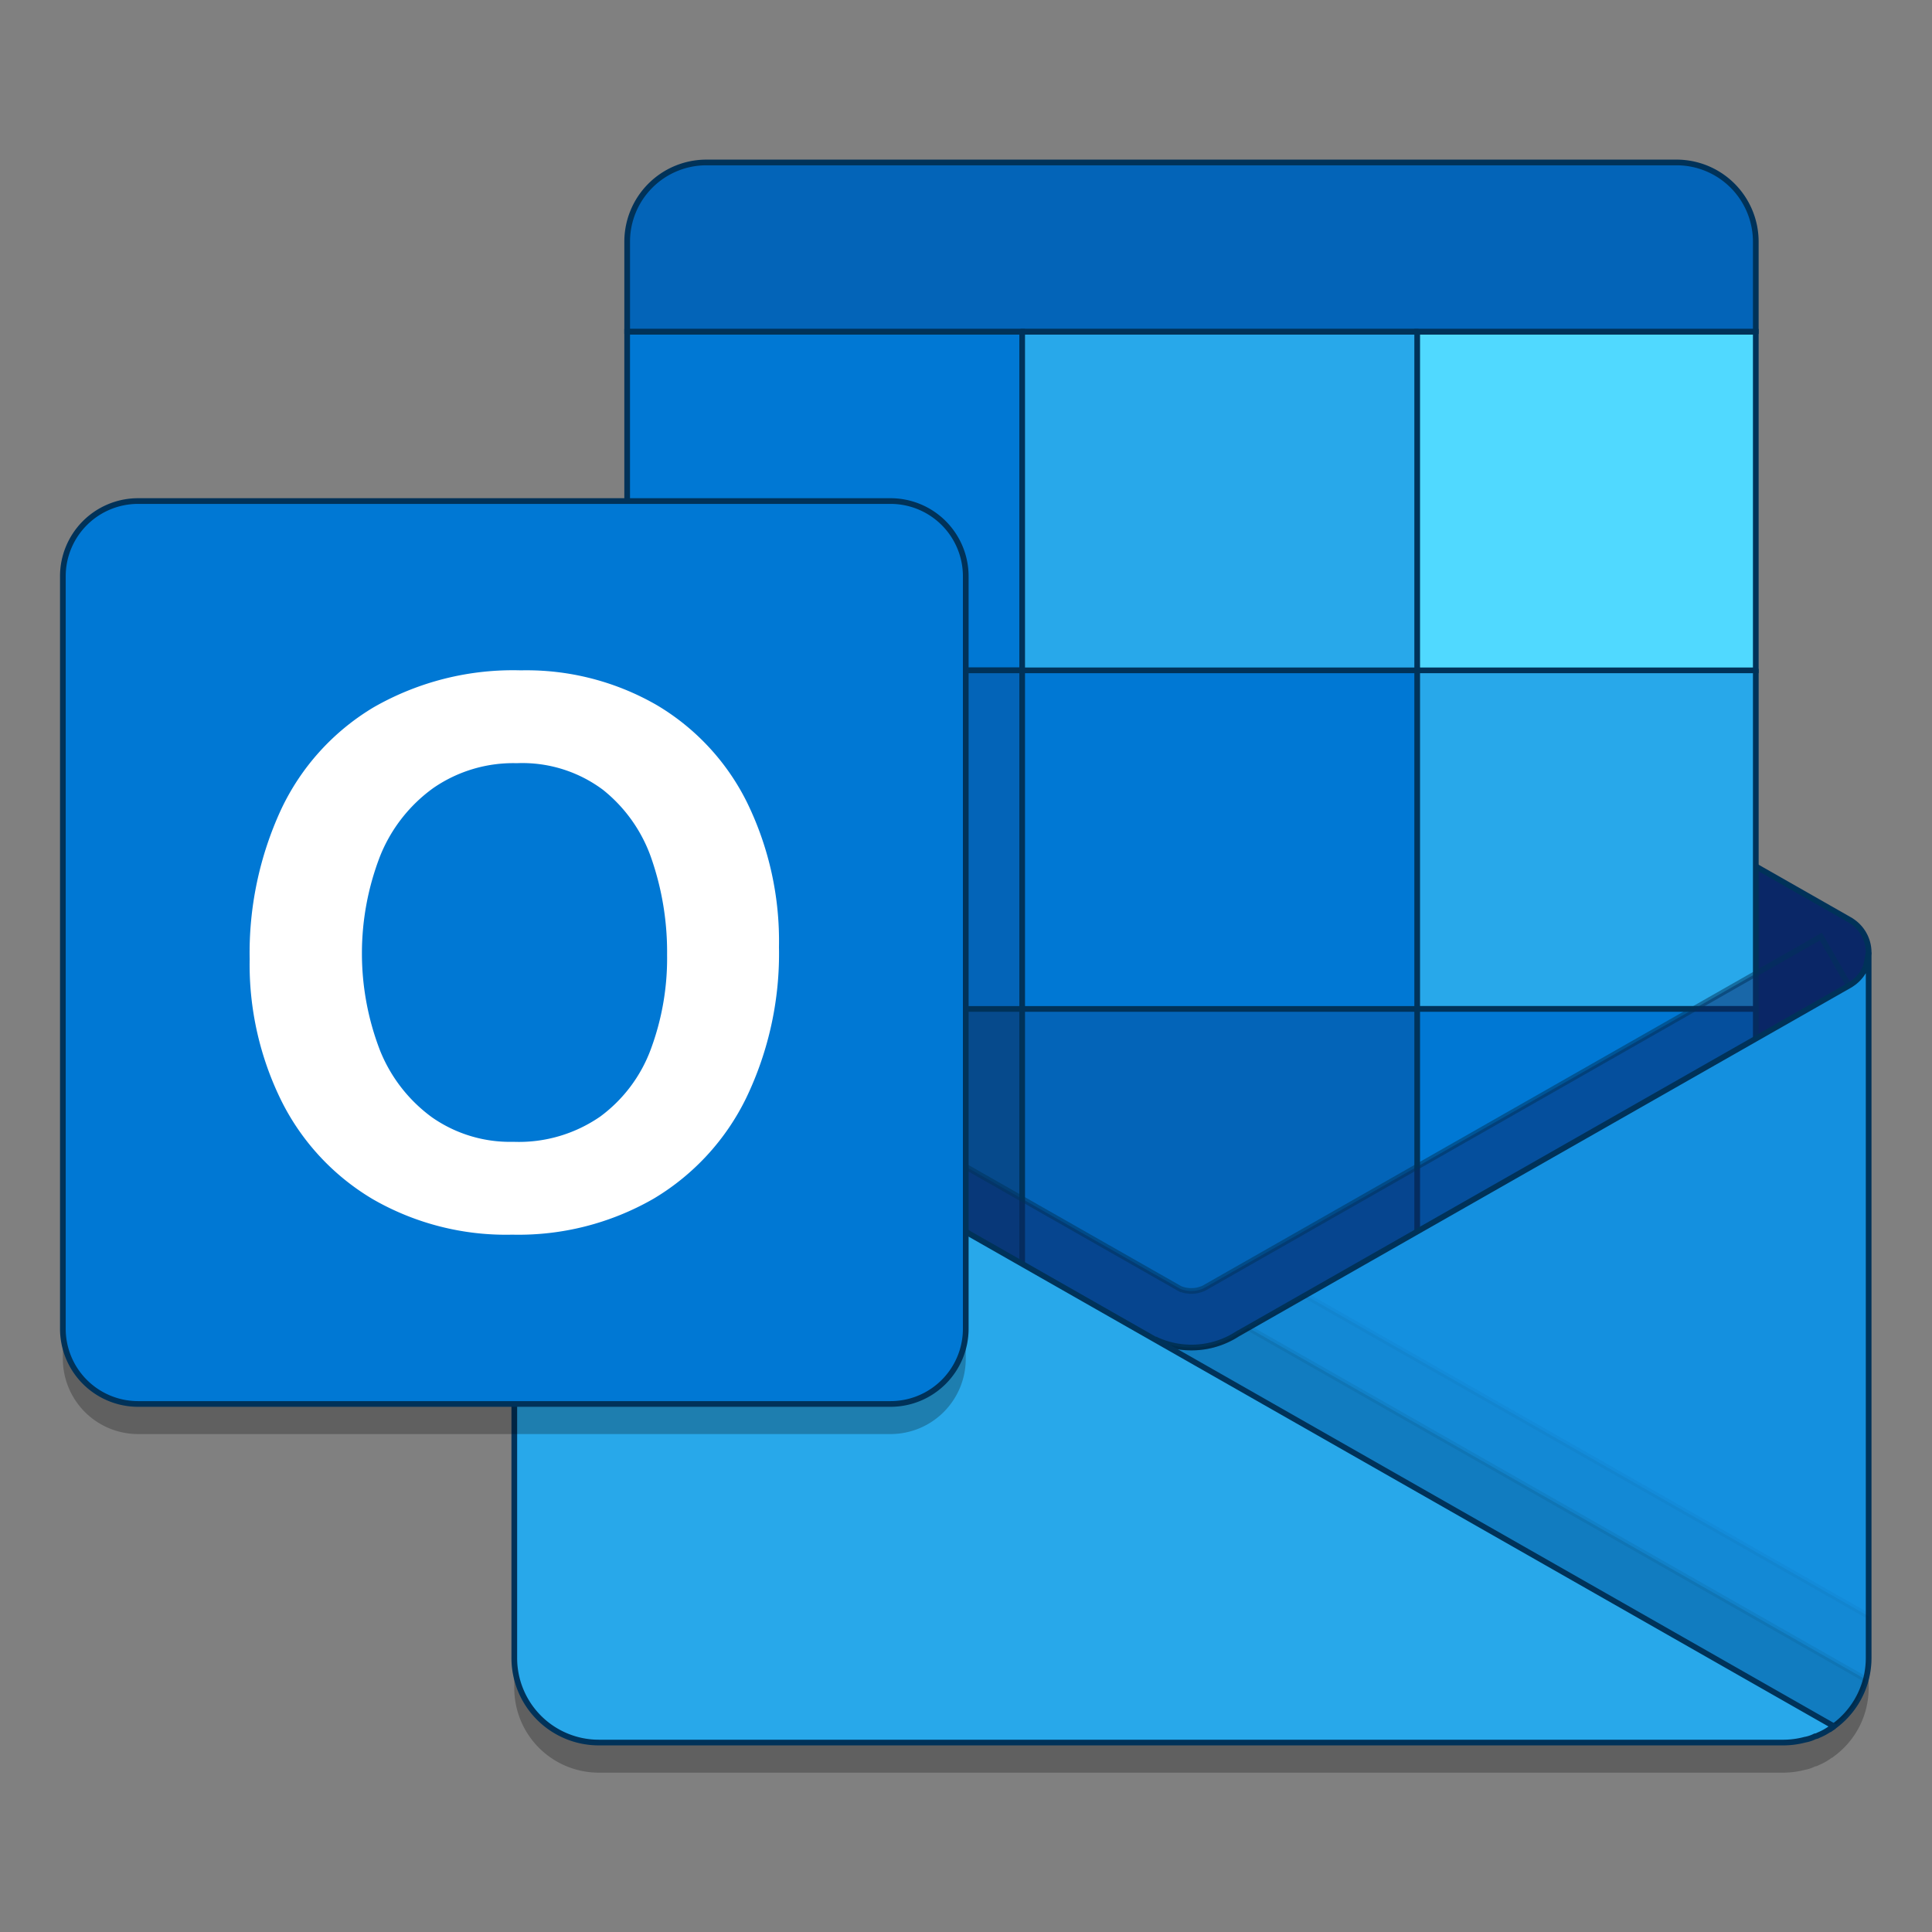 <?xml version="1.0" encoding="UTF-8" standalone="no"?>
<svg
   xmlns:dc="http://purl.org/dc/elements/1.1/"
   xmlns:cc="http://creativecommons.org/ns#"
   xmlns:rdf="http://www.w3.org/1999/02/22-rdf-syntax-ns#"
   xmlns:svg="http://www.w3.org/2000/svg"
   xmlns="http://www.w3.org/2000/svg"
   xmlns:sodipodi="http://sodipodi.sourceforge.net/DTD/sodipodi-0.dtd"
   xmlns:inkscape="http://www.inkscape.org/namespaces/inkscape"
   viewBox="0 0 128 128"
   version="1.1"
   id="svg48"
   sodipodi:docname="outlook.svg"
   width="128"
   height="128"
   inkscape:version="0.92.2 5c3e80d, 2017-08-06">
  <rect x="0" y="0" width="128" height="128" fill="#808080" stroke="none"/>
  <defs
     id="defs52" />
  <sodipodi:namedview
     pagecolor="#ffffff"
     bordercolor="#666666"
     borderopacity="1"
     objecttolerance="10"
     gridtolerance="10"
     guidetolerance="10"
     inkscape:pageopacity="0"
     inkscape:pageshadow="2"
     inkscape:window-width="1600"
     inkscape:window-height="803"
     id="namedview50"
     showgrid="false"
     inkscape:zoom="1.3037282"
     inkscape:cx="-160.64394"
     inkscape:cy="59.284074"
     inkscape:window-x="0"
     inkscape:window-y="0"
     inkscape:window-maximized="1"
     inkscape:current-layer="svg48" />
  <title
     id="title2">OfficeCore10_32x_24x_20x_16x_01-22-2019</title>
  <g
     id="g872"
     transform="matrix(0.997,0,0,0.997,179.888,-0.702)">
    <path
       inkscape:connector-curvature="0"
       id="path832"
       d="m -56.253,66 a 2.498,2.498 0 0 1 -1.25,2.162 v 0.002 l -0.049,0.029 -0.014,0.008 -40.643,23.152 a 5.613,5.613 0 0 1 -5.477,0.342 l 0.025,0.035 -41.281,-23.518 v -0.037 h -0.037 l -0.113,-0.076 a 2.44,2.44 0 0 1 -1.162,-2.029 V 112.875 a 5.617,5.617 0 0 0 5.625,5.625 h 78.75 a 5.635,5.635 0 0 0 1.387,-0.188 2.388,2.388 0 0 0 0.676,-0.225 0.532,0.532 0 0 0 0.225,-0.076 3.928,3.928 0 0 0 0.863,-0.486 c 0.075,-0.037 0.113,-0.038 0.15,-0.113 v 0.018 a 5.616,5.616 0 0 0 2.324,-4.555 z"
       style="opacity:0.25;fill:#000000;stroke:none;stroke-width:0.378;stroke-miterlimit:4;stroke-dasharray:none;stroke-opacity:1" />
    <path
       d="m -69.019,11.5 h -64.468 a 5.265,5.265 0 0 0 -5.265,5.265 V 22.75 l 36.337,11.25 38.661,-11.25 v -5.985 a 5.265,5.265 0 0 0 -5.265,-5.265 z"
       id="path4"
       inkscape:connector-curvature="0"
       style="fill:#0364b8;stroke:#003259;stroke-width:0.378;stroke-miterlimit:4;stroke-dasharray:none;stroke-opacity:1" />
    <path
       d="m -57.566,69.271 a 42.531,42.531 0 0 0 1.313,-5.269 2.497,2.497 0 0 0 -1.25,-2.163 v -0.002 l -0.048,-0.027 -0.015,-0.009 -40.642,-23.153 a 5.62,5.62 0 0 0 -0.545,-0.31 v -2.25e-4 a 5.626,5.626 0 0 0 -5,0 l -2.2e-4,2.25e-4 a 5.591,5.591 0 0 0 -0.545,0.31 l -40.642,23.153 -0.015,0.009 -0.048,0.027 v 0.002 a 2.498,2.498 0 0 0 -1.25,2.163 42.538,42.538 0 0 0 1.313,5.269 l 43.094,31.519 z"
       id="path6"
       inkscape:connector-curvature="0"
       style="fill:#0a2767;stroke:#003259;stroke-width:0.378;stroke-miterlimit:4;stroke-dasharray:none;stroke-opacity:1" />
    <polygon
       transform="matrix(3.75,0,0,3.75,-176.253,4)"
       points="24,5 17,5 14.979,8 17,11 24,17 30,17 30,11 "
       id="polygon8"
       style="fill:#28a8ea;stroke:#003259;stroke-width:0.101;stroke-miterlimit:4;stroke-dasharray:none;stroke-opacity:1" />
    <rect
       x="-138.753"
       y="22.75"
       width="26.249"
       height="22.5"
       id="rect10"
       style="fill:#0078d4;stroke:#003259;stroke-width:0.378;stroke-miterlimit:4;stroke-dasharray:none;stroke-opacity:1" />
    <rect
       x="-86.254"
       y="22.75"
       width="22.5"
       height="22.5"
       id="rect12"
       style="fill:#50d9ff;stroke:#003259;stroke-width:0.378;stroke-miterlimit:4;stroke-dasharray:none;stroke-opacity:1" />
    <polygon
       transform="matrix(3.75,0,0,3.75,-176.253,4)"
       points="10,17 17,23 27.832,24.768 24,17 17,11 10,11 "
       id="polygon14"
       style="fill:#0364b8;stroke:#003259;stroke-width:0.101;stroke-miterlimit:4;stroke-dasharray:none;stroke-opacity:1" />
    <line
       x1="-138.636"
       y1="22.75"
       x2="-63.754"
       y2="22.75"
       id="line16"
       style="fill:none;stroke:#003259;stroke-width:0.378;stroke-miterlimit:4;stroke-dasharray:none;stroke-opacity:1" />
    <rect
       x="-112.504"
       y="45.25"
       width="26.25"
       height="22.5"
       id="rect18"
       style="fill:#0078d4;stroke:#003259;stroke-width:0.378;stroke-miterlimit:4;stroke-dasharray:none;stroke-opacity:1" />
    <rect
       x="-138.753"
       y="67.75"
       width="26.249"
       height="22.5"
       id="rect20"
       style="fill:#064a8c;stroke:#003259;stroke-width:0.378;stroke-miterlimit:4;stroke-dasharray:none;stroke-opacity:1" />
    <rect
       x="-86.254"
       y="67.75"
       width="22.5"
       height="22.5"
       id="rect22"
       style="fill:#0078d4;stroke:#003259;stroke-width:0.378;stroke-miterlimit:4;stroke-dasharray:none;stroke-opacity:1" />
    <path
       d="m -100.537,98.566 -44.226,-32.252 1.853,-3.259 c 0,0 40.294,22.95 40.909,23.295 a 1.982,1.982 0 0 0 1.578,-0.046 c 0.575,-0.324 40.997,-23.363 40.997,-23.363 l 1.86,3.259 z"
       id="path24"
       inkscape:connector-curvature="0"
       style="opacity:0.5;fill:#0a2767;stroke:#003259;stroke-width:0.378;stroke-miterlimit:4;stroke-dasharray:none;stroke-opacity:1" />
    <path
       d="m -57.503,66.163 v 0.002 l -0.05,0.029 -0.013,0.007 -40.643,23.153 a 5.613,5.613 0 0 1 -5.477,0.342 l 14.155,18.978 30.953,6.739 -0.001,0.017 a 5.616,5.616 0 0 0 2.325,-4.555 V 64 a 2.498,2.498 0 0 1 -1.25,2.163 z"
       id="path26"
       inkscape:connector-curvature="0"
       style="fill:#1490df;stroke:#003259;stroke-width:0.378;stroke-miterlimit:4;stroke-dasharray:none;stroke-opacity:1" />
    <path
       d="m -56.253,110.875 v -2.768 l -37.436,-21.328 -4.519,2.574 a 5.613,5.613 0 0 1 -5.477,0.342 l 14.155,18.978 30.953,6.739 -10e-4,0.017 a 5.616,5.616 0 0 0 2.325,-4.554 z"
       id="path28"
       inkscape:connector-curvature="0"
       style="opacity:0.05;stroke:#003259;stroke-width:0.378;stroke-miterlimit:4;stroke-dasharray:none;stroke-opacity:1" />
    <path
       d="m -56.44,112.313 -41.036,-23.376 -0.731,0.417 a 5.613,5.613 0 0 1 -5.477,0.342 l 14.155,18.978 30.953,6.739 -10e-4,0.017 a 5.63,5.63 0 0 0 2.137,-3.116 z"
       id="path30"
       inkscape:connector-curvature="0"
       style="opacity:0.1;stroke:#003259;stroke-width:0.378;stroke-miterlimit:4;stroke-dasharray:none;stroke-opacity:1" />
    <path
       d="M -144.94,66.213 V 66.175 h -0.037 l -0.113,-0.075 a 2.44,2.44 0 0 1 -1.163,-2.1 v 46.875 a 5.617,5.617 0 0 0 5.625,5.625 h 78.75 a 5.635,5.635 0 0 0 1.387,-0.188 2.388,2.388 0 0 0 0.675,-0.225 0.532,0.532 0 0 0 0.225,-0.075 3.928,3.928 0 0 0 0.863,-0.487 c 0.075,-0.037 0.113,-0.037 0.15,-0.113 z"
       id="path32"
       inkscape:connector-curvature="0"
       style="fill:#28a8ea;stroke:#003259;stroke-width:0.378;stroke-miterlimit:4;stroke-dasharray:none;stroke-opacity:1" />
    <path
       style="opacity:0.25;fill:#000000;stroke:none;stroke-width:0.378;stroke-miterlimit:4;stroke-dasharray:none;stroke-opacity:1"
       inkscape:connector-curvature="0"
       d="m -171.252,36 h 49.999 a 5,5 0 0 1 5,5 V 91 A 5,5 0 0 1 -121.253,96 h -49.999 a 5,5 0 0 1 -5,-5 V 41 A 5,5 0 0 1 -171.252,36 Z"
       data-name="Back Plate"
       id="path830" />
    <path
       id="Back_Plate"
       data-name="Back Plate"
       d="m -171.252,34 h 49.999 a 5,5 0 0 1 5,5 V 89 A 5,5 0 0 1 -121.253,94 h -49.999 a 5,5 0 0 1 -5,-5 V 39 A 5,5 0 0 1 -171.252,34 Z"
       inkscape:connector-curvature="0"
       style="fill:#0078d4;stroke:#003259;stroke-width:0.378;stroke-miterlimit:4;stroke-dasharray:none;stroke-opacity:1" />
    <path
       d="m -161.753,54.505 a 15.68,15.68 0 0 1 6.157,-6.802 18.619,18.619 0 0 1 9.786,-2.453 17.313,17.313 0 0 1 9.053,2.326 15.521,15.521 0 0 1 5.993,6.499 20.989,20.989 0 0 1 2.099,9.558 22.13,22.13 0 0 1 -2.162,10.001 15.896,15.896 0 0 1 -6.17,6.726 17.997,17.997 0 0 1 -9.394,2.39 17.732,17.732 0 0 1 -9.255,-2.352 15.766,15.766 0 0 1 -6.069,-6.511 20.471,20.471 0 0 1 -2.124,-9.445 22.707,22.707 0 0 1 2.086,-9.938 z m 6.562,15.968 a 10.186,10.186 0 0 0 3.464,4.476 9.043,9.043 0 0 0 5.411,1.631 9.499,9.499 0 0 0 5.778,-1.682 9.761,9.761 0 0 0 3.363,-4.488 17.346,17.346 0 0 0 1.075,-6.246 18.985,18.985 0 0 0 -1.011,-6.322 10.008,10.008 0 0 0 -3.249,-4.653 8.952,8.952 0 0 0 -5.727,-1.77 9.349,9.349 0 0 0 -5.538,1.644 10.279,10.279 0 0 0 -3.54,4.514 17.909,17.909 0 0 0 -0.025,12.896 z"
       id="path43"
       inkscape:connector-curvature="0"
       style="fill:#ffffff;stroke:none;stroke-width:0.378;stroke-miterlimit:4;stroke-dasharray:none;stroke-opacity:1" />
  </g>
</svg>
